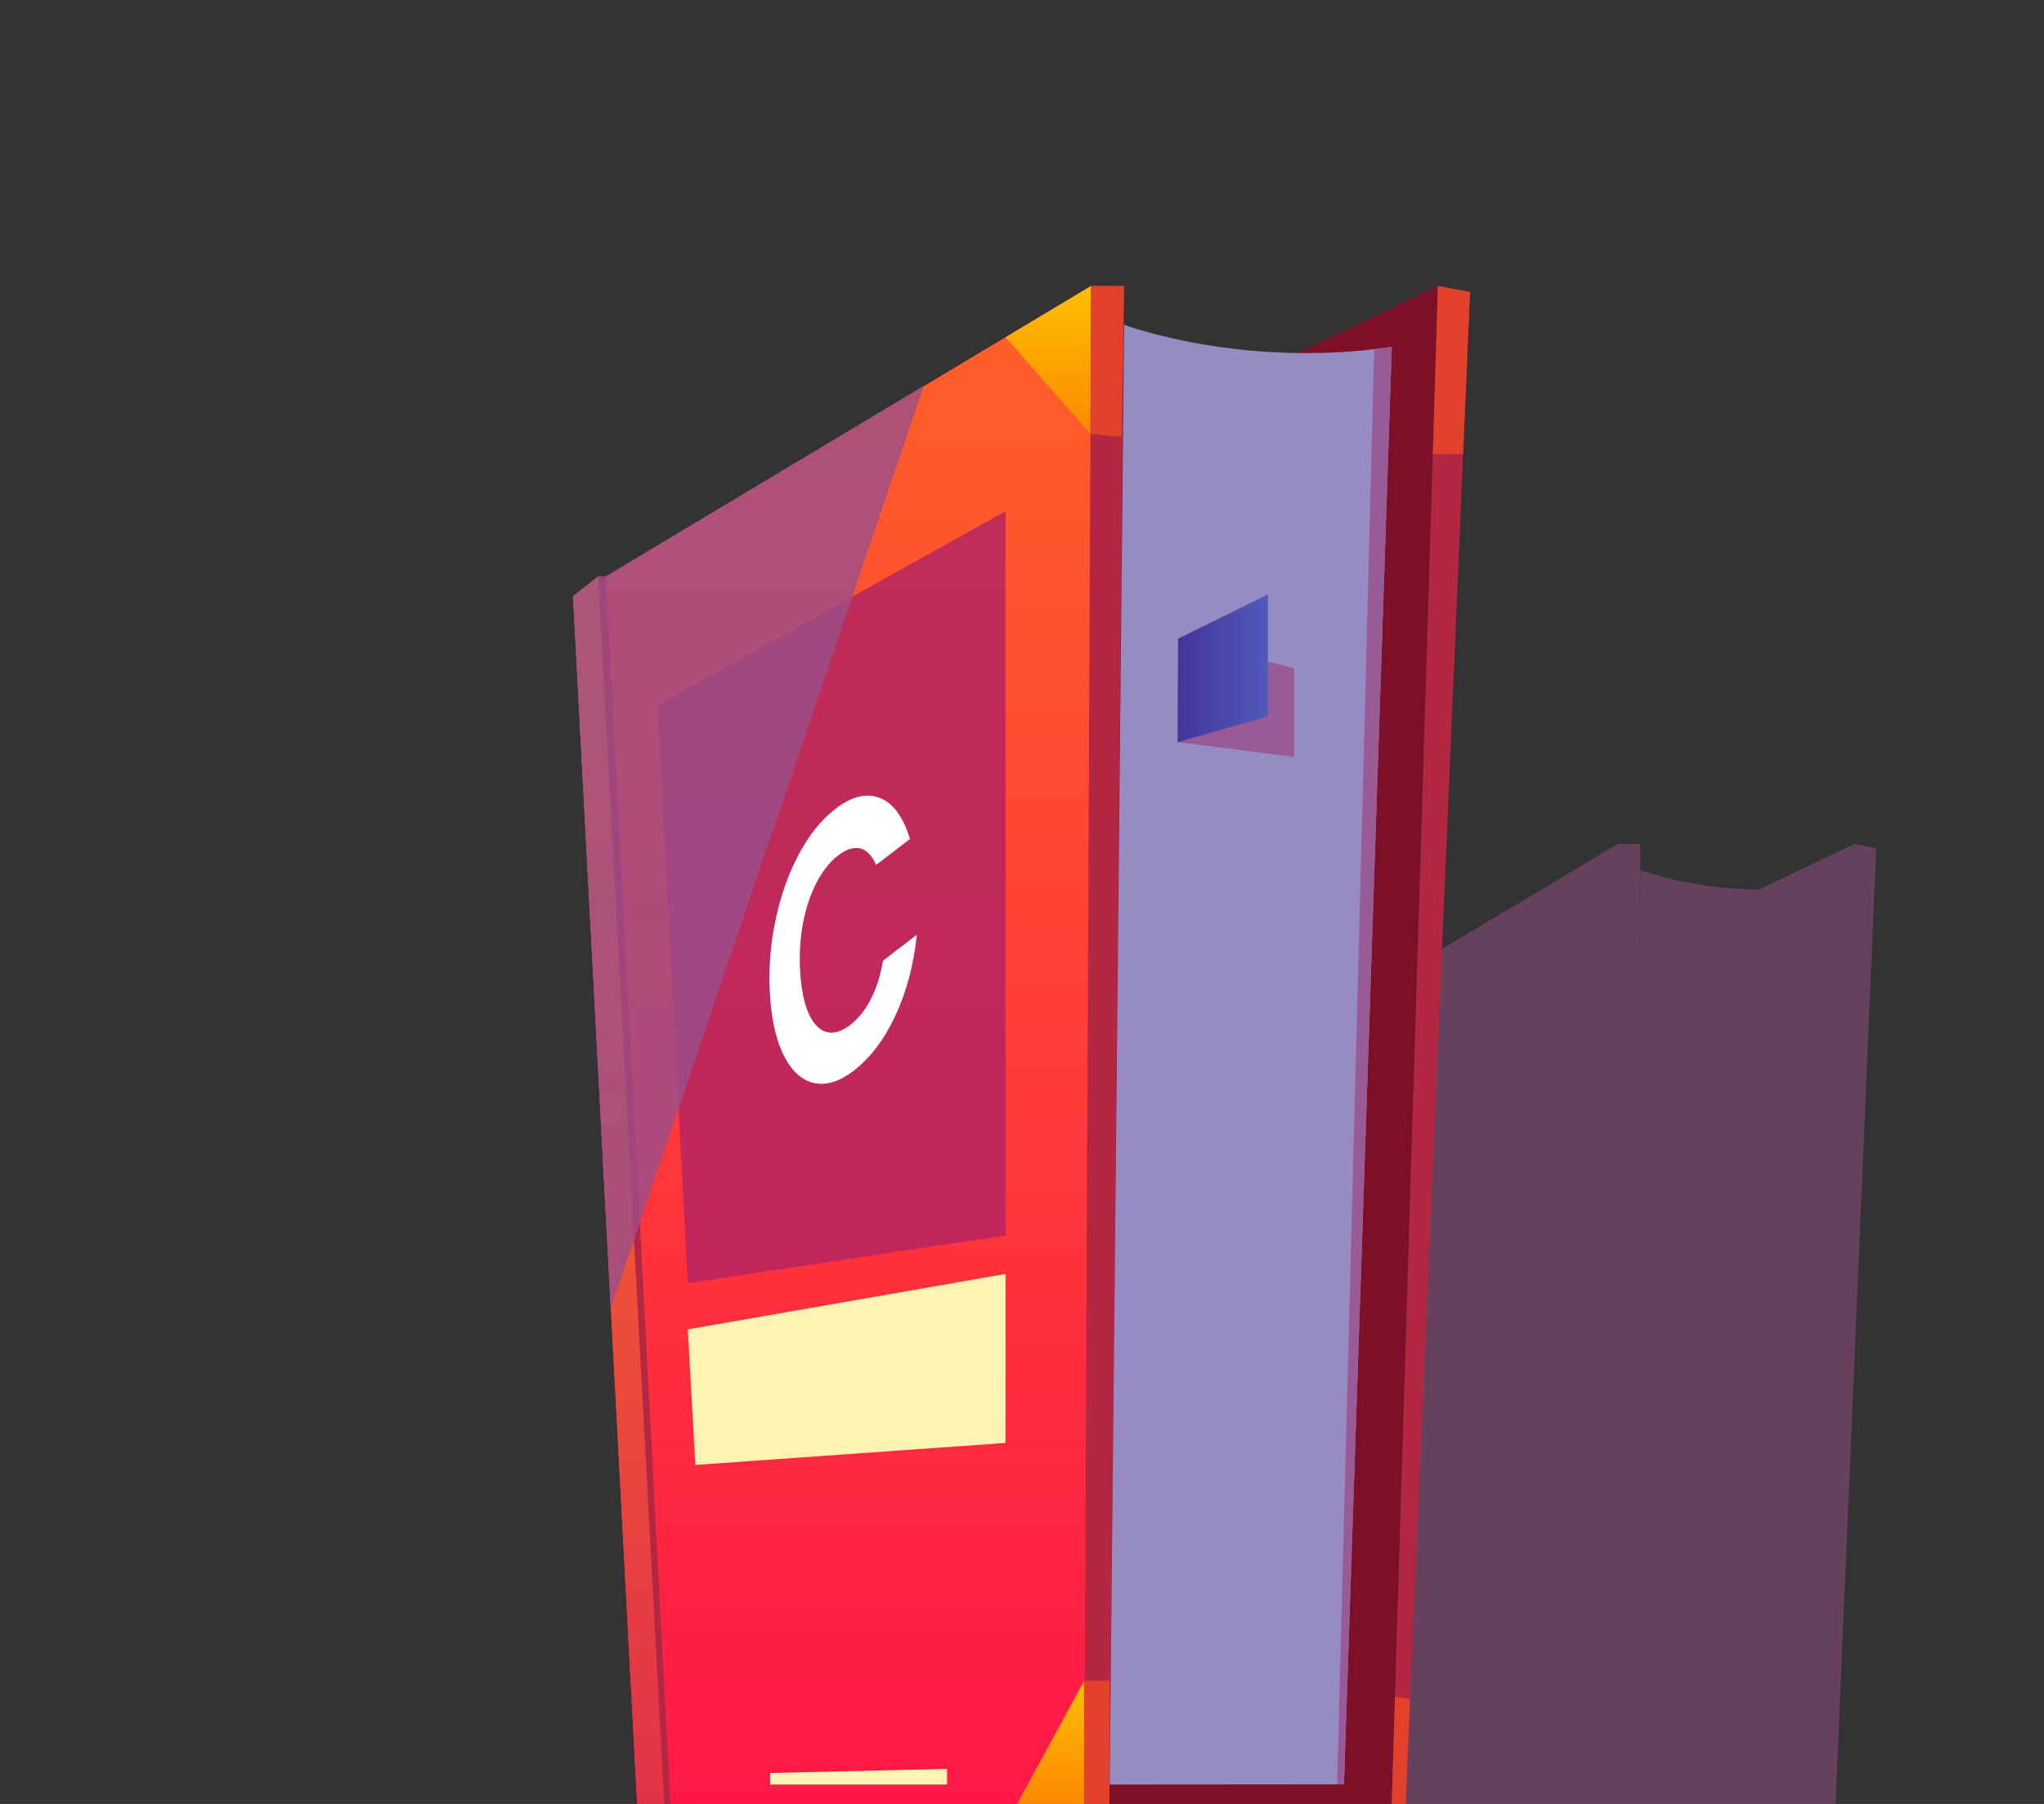 <?xml version="1.0" encoding="UTF-8"?><svg xmlns="http://www.w3.org/2000/svg" width="532.76" height="470.1" xmlns:xlink="http://www.w3.org/1999/xlink" viewBox="0 0 532.76 470.1"><rect x="0" y="0" width="532.76" height="470.1" fill="#333333" stroke="none"/><defs><style>.cls-1{fill:url(#_Áåçûìÿííûé_ãðàäèåíò_41);}.cls-1,.cls-2,.cls-3,.cls-4,.cls-5,.cls-6,.cls-7,.cls-8,.cls-9,.cls-10,.cls-11,.cls-12,.cls-13{fill-rule:evenodd;}.cls-2,.cls-12{fill:#9a4f8b;}.cls-2,.cls-12,.cls-13{mix-blend-mode:multiply;}.cls-2,.cls-13{opacity:.8;}.cls-14{fill:#fff;}.cls-3{fill:#e2412c;}.cls-4{fill:#fff3b3;mix-blend-mode:soft-light;}.cls-5{fill:#b32742;}.cls-15{fill:none;}.cls-16{clip-path:url(#clippath-1);}.cls-6{fill:url(#_Áåçûìÿííûé_ãðàäèåíò_74);}.cls-17{isolation:isolate;}.cls-18{mix-blend-mode:overlay;opacity:.25;}.cls-7{fill:#7d1027;}.cls-8{fill:url(#_Áåçûìÿííûé_ãðàäèåíò_137);}.cls-9{fill:url(#_Áåçûìÿííûé_ãðàäèåíò_97);}.cls-19{fill:#eee;}.cls-10{fill:#978bc3;}.cls-11{fill:url(#_Áåçûìÿííûé_ãðàäèåíò_97-2);}.cls-12{opacity:.48;}.cls-20{clip-path:url(#clippath);}.cls-13{fill:#b02463;}</style><clipPath id="clippath"><rect class="cls-15" x="-3361.13" y="565.82" width="3840" height="2160"/></clipPath><linearGradient id="_Áåçûìÿííûé_ãðàäèåíò_41" x1="216.89" y1="470.1" x2="216.89" y2="74.52" gradientUnits="userSpaceOnUse"><stop offset="0" stop-color="#ff1847"/><stop offset="1" stop-color="#ff6127"/></linearGradient><linearGradient id="_Áåçûìÿííûé_ãðàäèåíò_74" x1="162.08" y1="470.1" x2="162.08" y2="150.26" gradientUnits="userSpaceOnUse"><stop offset="0" stop-color="#e03347"/><stop offset="1" stop-color="#ff7527"/></linearGradient><linearGradient id="_Áåçûìÿííûé_ãðàäèåíò_97" x1="273.24" y1="113.03" x2="273.24" y2="74.52" gradientUnits="userSpaceOnUse"><stop offset="0" stop-color="#fb8900"/><stop offset="1" stop-color="#ffbf00"/></linearGradient><linearGradient id="_Áåçûìÿííûé_ãðàäèåíò_97-2" x1="273.85" y1="470.1" x2="273.85" y2="437.98" xlink:href="#_Áåçûìÿííûé_ãðàäèåíò_97"/><linearGradient id="_Áåçûìÿííûé_ãðàäèåíò_137" x1="306.96" y1="174.14" x2="330.48" y2="174.14" gradientUnits="userSpaceOnUse"><stop offset="0" stop-color="#433599"/><stop offset="1" stop-color="#515aba"/></linearGradient><clipPath id="clippath-1"><polygon class="cls-15" points="203.15 293.91 198.32 225.71 235.68 197.01 240.51 265.21 203.15 293.91"/></clipPath></defs><g class="cls-17"><g id="Layer_1"><g class="cls-20"><g class="cls-18"><path class="cls-19" d="M-3398.29,1267.58c368.56,33.36,747.19-56.03,1061.91-250.71,314.73-194.67,563.78-493.54,698.52-838.21,49.83-127.48,87.63-266.14,183.91-363.43,176.07-177.92,503.19-134.13,665.52,56.41,162.33,190.53,172.26,479.14,72.68,708.78-48.26,111.28-118.82,211.71-168.02,322.58-49.2,110.87-75.84,240.01-31.4,352.87,54.8,139.16,207.64,220.33,356.74,232,149.1,11.67,296.3-33.61,437.73-82.26,109.62-37.7,220.72-78.21,336.6-81.44,115.87-3.24,239.92,37.84,305.64,133.32,111.38,161.8,3,393.72-157.92,506.36-160.92,112.64-361.32,151.76-536.42,240.78-311.5,158.36-519.39,459.59-733.08,736.09-213.69,276.49-470.36,554.26-812.21,626.72-75.03,15.9-158.22,19.89-223.51-20.36-113.04-69.7-118.6-230.59-98.91-361.93,21.32-142.22,56.83-284.21,47.98-427.74-8.85-143.53-72.46-294.17-199.86-360.87-139.07-72.81-307.9-27.63-457.82,18.92-265.04,82.29-530.08,164.57-795.13,246.86-80.91,25.12-163.47,50.49-248.17,49.37-84.71-1.12-173.48-33.17-222.34-102.38-87.56-124.03-14.12-293.68,60.23-426.05,167.76-298.68,335.52-597.35,503.28-896.03"/></g></g><path class="cls-12" d="M489.03,221.01l-1.22,28.76-1.68,39.37-7.7,180.96H169.16l14.46-7.1c103.4-6.03,87.39-19.7,87.39-19.7l67.23-6.24-1.88-35.57-.04.13-5.96-112.48-.75-14.15,4.46-3.49h1.35s56.57-33.87,56.57-33.87l-.04.1,14.55-8.71,15.2-9.11h5.86l-.26,26.78.06-.03.2-19.86,6.75,1.98c5.47,1.35,13.91,2.9,24.09,3.05l24.94-11.92,5.69,1.1Z"/><polygon class="cls-7" points="149.39 155.37 205.6 155.37 374.79 74.52 362.76 470.1 180.91 470.1 149.39 155.37"/><polygon class="cls-1" points="166.06 470.1 149.39 155.37 284.39 74.52 284.39 470.1 166.06 470.1"/><polygon class="cls-5" points="284.39 74.52 292.98 74.52 289.17 470.1 282.6 470.1 284.39 74.52"/><path class="cls-10" d="M292.98,84.63s30.68,11.55,69.79,5.77l-12.46,374.59-61.08.05,3.76-380.41Z"/><polygon class="cls-5" points="362.76 470.1 374.79 74.52 383.15 76.12 366.37 470.1 362.76 470.1"/><polygon class="cls-6" points="149.39 155.37 166.06 470.1 174.77 470.1 157.92 150.26 155.93 150.26 149.39 155.37"/><polygon class="cls-5" points="155.93 150.26 173.16 470.1 174.77 470.1 157.92 150.26 155.93 150.26"/><polygon class="cls-13" points="179.27 334.39 171.3 183.76 262.09 133.23 262.09 321.94 179.27 334.39"/><polygon class="cls-4" points="179.27 346.42 181.24 381.75 262.09 376.02 262.09 331.98 179.27 346.42"/><polygon class="cls-4" points="200.73 465.04 200.73 462.02 246.85 460.95 246.85 465.04 200.73 465.04"/><polygon class="cls-9" points="262.09 87.88 284.22 113.03 284.39 74.52 262.09 87.88"/><polygon class="cls-11" points="265.1 470.1 282.6 437.98 282.6 470.1 265.1 470.1"/><polygon class="cls-3" points="284.22 113.03 292.37 113.86 292.98 74.52 284.39 74.52 284.22 113.03"/><polygon class="cls-3" points="373.46 118.31 381.35 118.31 383.15 76.12 374.79 74.52 373.46 118.31"/><polygon class="cls-3" points="282.6 437.98 289.23 437.98 289.17 470.1 282.6 470.1 282.6 437.98"/><polygon class="cls-3" points="362.76 470.1 363.61 442.1 367.53 442.84 366.37 470.1 362.76 470.1"/><polygon class="cls-2" points="362.76 90.4 358.18 90.89 348.52 465 350.3 465 362.76 90.4"/><polygon class="cls-2" points="306.96 193.39 337.29 197.24 337.29 174.14 307.07 166.43 306.96 193.39"/><polygon class="cls-8" points="307.07 166.43 306.96 193.39 330.48 186.65 330.48 154.89 307.07 166.43"/><polygon class="cls-2" points="240.8 100.51 159.15 341.03 149.31 155.3 155.86 150.19 157.84 150.19 240.8 100.51"/><g class="cls-17"><g class="cls-16"><path class="cls-14" d="M217.71,210.82c-3.65,2.81-6.85,6.79-9.58,11.95-2.74,5.16-4.77,10.99-6.1,17.49-1.33,6.5-1.76,13.03-1.3,19.6s1.73,11.79,3.79,15.64c2.06,3.87,4.67,6.12,7.81,6.76,3.14.64,6.54-.44,10.19-3.25,4.31-3.31,7.93-8.09,10.86-14.34,2.92-6.25,4.79-13.28,5.58-21.08l-8.82,6.78c-.65,3.86-1.71,7.21-3.19,10.06-1.47,2.84-3.25,5.06-5.33,6.66-2.23,1.71-4.27,2.33-6.14,1.85-1.87-.48-3.4-2.03-4.61-4.63-1.2-2.61-1.96-6.11-2.27-10.51s-.11-8.72.62-12.78c.73-4.05,1.9-7.66,3.51-10.82,1.6-3.15,3.52-5.57,5.75-7.29,2.08-1.6,3.97-2.21,5.67-1.84,1.7.38,3.1,1.82,4.21,4.33l8.82-6.78c-1.76-5.78-4.38-9.34-7.86-10.69-3.49-1.36-7.36-.4-11.64,2.89"/></g></g></g></g></svg>